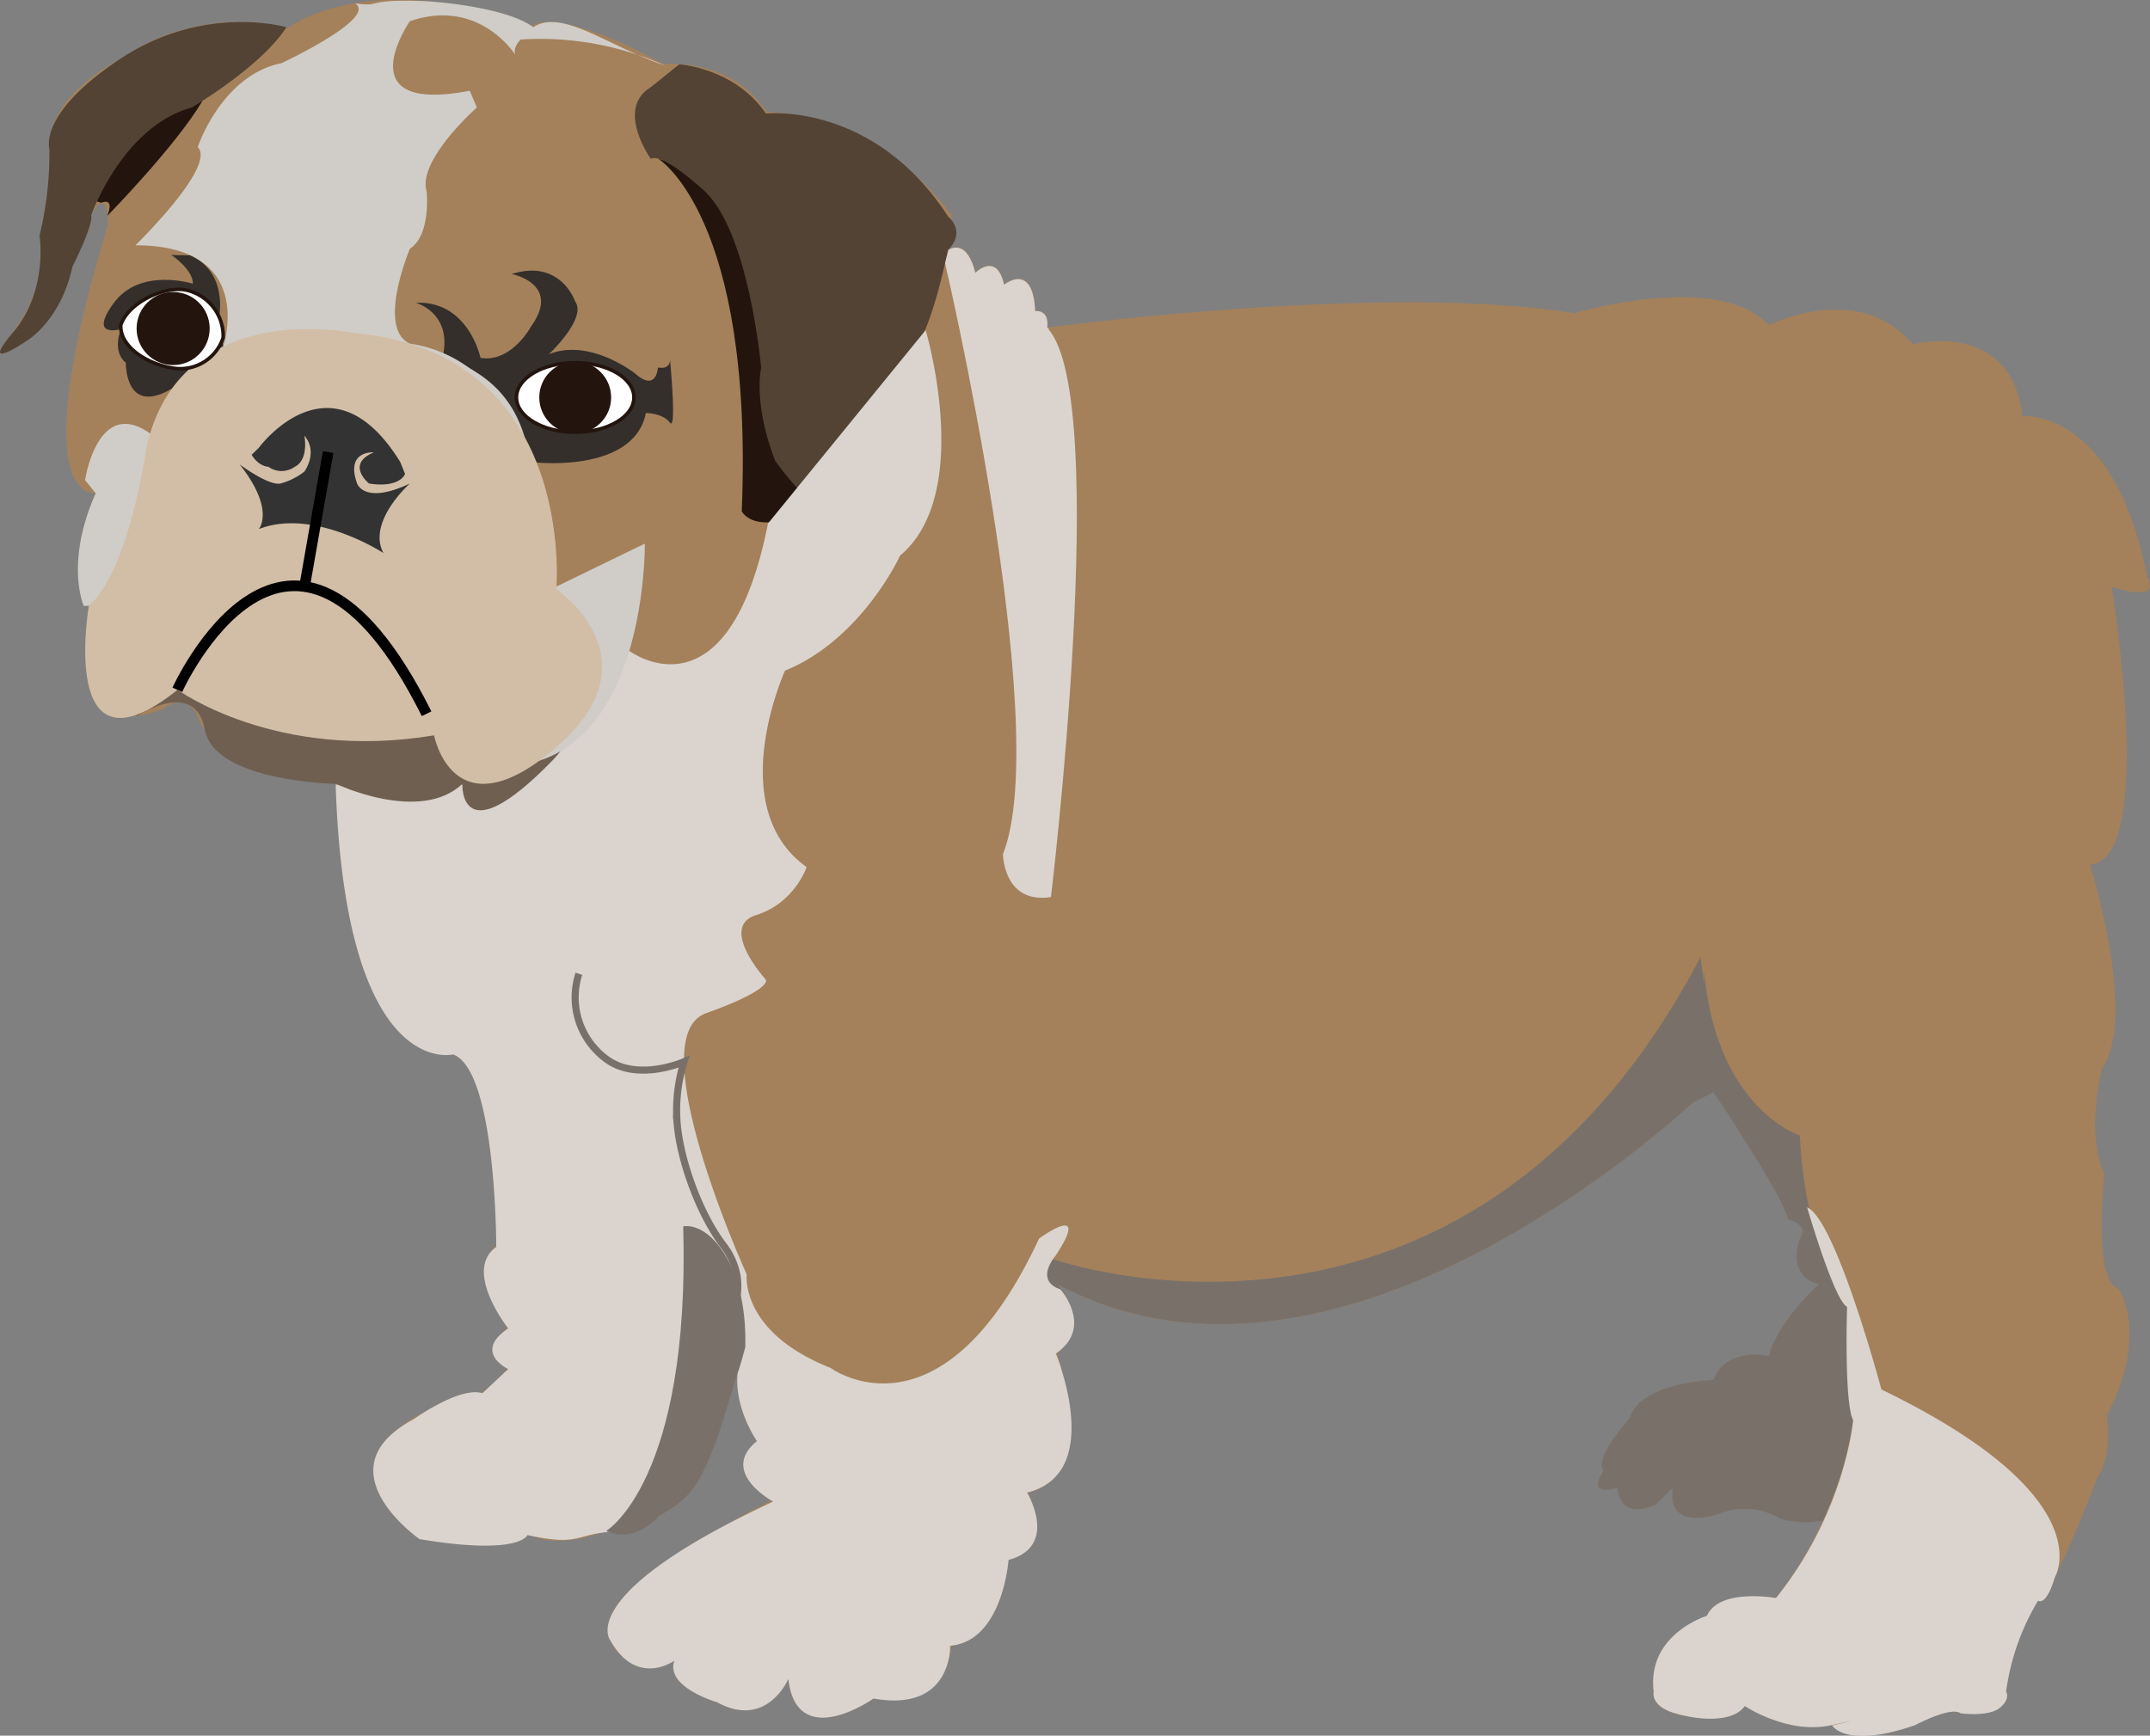 <svg xmlns="http://www.w3.org/2000/svg" viewBox="0 0 605.49 488.9"><rect x="0" y="0" width="605.49" height="488.9" fill="#808080" stroke="none"/><defs><style>.cls-1{fill:#797169;}.cls-2{fill:#a4815b;}.cls-3{fill:#23140d;}.cls-4{fill:#534334;}.cls-5{fill:#dbd4ce;}.cls-12,.cls-6{fill:none;}.cls-6{stroke:#797169;stroke-width:2px;}.cls-12,.cls-13,.cls-6{stroke-miterlimit:10;}.cls-7{fill:#342f2b;}.cls-8{fill:#6f5f50;}.cls-9{fill:#d0cdc8;}.cls-10{fill:#d2bea6;}.cls-11{fill:#333;}.cls-12{stroke:#000;stroke-width:3px;}.cls-13{fill:#fff;stroke:#23140d;}</style></defs><g id="Art"><path class="cls-1" d="M1769.76,323.31s20.93,31.05,22.28,37.8c0,0,6.07,1.35,3.37,5.4,0,0-4.05,10.8,5.4,12.83,0,0-11.47,10.12-14.17,20.24,0,0-12.15-2.7-15.53,6.75,0,0-20.92.68-23.62,10.8,0,0-10.12,10.8-7.42,14.85,0,0-5.4,7.43,4,4.73,0,0,0,9.45,10.8,4.72l4.73-4.72s-2.7,12.15,12.82,7.42a19.5,19.5,0,0,1,17.55,1.35s10.8,3.38,18.9-2.7l12.15-56-16.2-61.42-37.8-38.48-8.77,27Z" transform="translate(-1288.51 -17.64)"/><path class="cls-2" d="M1883.16,182.92s12.83,76.94-6.07,78.29c0,0,13.5,43.2,3.37,57.38,0,0-4.72,18.22.68,29.7,0,0-3.38,30.37,4,32.4,0,0,8.77,12.82-3.38,35.77,0,0,2,10.8-2.7,17.55,0,0-13.5,35.77-16.87,34.42,0,0-10.8,19.58-8.78,27,0,0,.68,6.08-12.82,4.73,0,0-3.38-2-12.83,3.37,0,0-19.62,5.55-23.59-.32-3.07.83-7,.84-12.18-.35A38.21,38.21,0,0,1,1779.9,498c-1.92,2.12-4.74,3.49-8.79,3.49-18.22,0-16.87-7.43-16.87-7.43s-2-14.85,14.85-20.92c0,0,1.35-7.43,19.57-5.4,0,0,32.4-38.48,19.58-83.7,0,0-11.48-15.52-12.83-46.57,0,0-23.62-7.43-27-46.58v34.43s-1.08,1.06-3.12,2.91l0,0c-17.65,16-106,90.36-179.09,51.07a17.61,17.61,0,0,1,2.37,3.47,13.64,13.64,0,0,1,1.49,9.63,13.41,13.41,0,0,1-3.06,5.61c-.25.29-.52.58-.8.86,0,0,.52,1.6,1.15,4.16,0,0,0,0,0,0,1.92,7.81,4.84,24.46-2.92,31.77h0a12.84,12.84,0,0,1-6.34,3.18,22.12,22.12,0,0,1,.82,2.31l0,0c1.33,4.42,2.95,13.68-6.24,15.21,0,0-1.53,18.42-11.29,24.07a2.49,2.49,0,0,1-.28.15,11.63,11.63,0,0,1-4.63,1.43,15.3,15.3,0,0,1-.72,3.62c-1.53,4.83-6.26,12.64-20.88,11.23l-.07,0c-.21.12-.85.48-1.81,1-4.07,2-13.78,6.09-19,1.94-1.9-1.52-3.19-4.14-3.36-8.37,0-.49,0-1,0-1.52-2.83,7.79-9.69,14.75-26.4,4.26,0,0-5.47-2.74-5.69-8.34-3.87,2.4-8.66,3-14.34-.53h0c-.29-.17-.58-.37-.88-.57a8.43,8.43,0,0,1-2.79-4.23c-1.18-4.1.21-11.11,14.27-20.75,0,0,10.38-7.12,20.32-12.9a109.34,109.34,0,0,1,10.89-5.69c.69-.29,1.34-.56,2-.78l.58-.2s-13.67-3.9-7.13-15.55c.08-.15.17-.31.27-.47a1.74,1.74,0,0,1,.11-.18s-5.12-9.45-5.13-18.42a19.52,19.52,0,0,1,.11-2.18c0-.4.08-.79.15-1.18q-.11.33-.24.69c-3.53,10.19-12.13,32.61-22.59,42.72,0,0,0,0,0,0-4.44,4.29-9.21,6.35-14.08,4.33l-.74-.33s-.54.24-1.47.58c-3.53,1.29-12.63,4-19.64.88a12.58,12.58,0,0,1-2.4-1.39c.21,2-4.61,3.93-29.14,1.95,0,0-22.09-16.9-6.23-30.55a34.3,34.3,0,0,1,7.18-4.62,73.15,73.15,0,0,1,12.55-4.65,7,7,0,0,0,3.8-1.05,15.67,15.67,0,0,0,1.48-.89,25.72,25.72,0,0,0,5.09-4.78c.3-.35.61-.74.91-1.14h0l.19-.24s-5.93-4.74-1.13-10.33l0,0a12.5,12.5,0,0,1,1-1,1,1,0,0,1,.15-.14s-10.17-13.75-4.6-21.56a8.33,8.33,0,0,1,1.22-1.39s2-51.3-13.5-54.68c0,0-27.8,4.64-31.61-75.26,0-.77-.08-1.56-.11-2.36,0,0-26.32,4.72-38.47-15.52,0,0-2-8.78-10.13-3.38,0,0-26.32,13.5-20.92-29,0,0-4.73-18.23,2-31.73,0,0-20.92,4,3.38-75.6,0,0,0-11.47-4.73-2.7,0,0-11.47,37.13-21.6,36.45,0,0-4,1.35,1.35-6.07s6.75-18.23,6.75-18.23,4-18.22,2-29c0,0-4-14.17,19.57-27a58.06,58.06,0,0,1,47.25-8.77s22.28-17.55,68.85-.68c0,0,6.07-6.07,37.12,10.8,0,0,18.9-2,29,13.5,0,0,29.7-.67,52,29,0,0,.68,7.41-1.34,10.12a6.17,6.17,0,0,1,.58-.4c1.48-.87,5.36-2.14,7.51,6.48,0,0,6.08-6.07,8.1,3.38,0,0,8.1-6.75,8.77,7.42,0,0,4.05-.67,3.38,4.73l.45-.06c7.12-.94,96.23-12.41,148-4,0,0,40.49-12.15,54.67,3.37,0,0,25.65-12.82,40.5,5.4,0,0,27.67-7.42,31,20.25,0,0,25.65-2.7,35.1,45.23C1893.29,180.22,1898,187.64,1883.16,182.92Z" transform="translate(-1288.51 -17.64)"/><path class="cls-1" d="M1777.78,321.83l-12.49,6.42h0v0c-17.65,16-106,90.36-179.09,51.07,0,0,5.62,6,3.86,13.1l-9.6-18.84,4.57-1.28s116.25,41.1,182.4-85.12c0,0,.33,3.09,1,7.44C1769.87,303.86,1772.9,318.75,1777.78,321.83Z" transform="translate(-1288.51 -17.64)"/><path class="cls-3" d="M1473.9,62.36s26.88,16.27,23.51,99.29c0,0,4.08,8.76,24.31-3l-17.56-87.4Z" transform="translate(-1288.51 -17.64)"/><path class="cls-4" d="M1555.46,88.08s-4,20.25-8.78,27-6.75,30.37-15.52,35.1-8.78,18.9-24.3-2.7c0,0-6.08-14.17-4-26.32,0,0-3.38-38.48-16.2-49.95s-14.85-8.78-14.85-8.78-10.12-14.17,0-20.25l8-6.43s15.61,1,24.39,13.86c0,0,30.37-3.38,51.3,29C1555.46,78.63,1560.86,82.68,1555.46,88.08Z" transform="translate(-1288.51 -17.64)"/><path class="cls-3" d="M1318.72,78.46s19.4-19.8,26.82-32.42l-25,9-10.13,17.55,6.58,2.18S1320.92,72.89,1318.72,78.46Z" transform="translate(-1288.51 -17.64)"/><path class="cls-4" d="M1369.16,25.31s-23-6.75-46.57,8.77-20.16,25.55-20.16,25.55a98.9,98.9,0,0,1-2.79,24.4s2.54,15.46-7.5,27.3,4,2.24,4,2.24,9.48-5.58,12.75-20.77c0,0,6-11.81,5.29-14.51,0,0,8.78-25,28.35-30.37C1342.5,47.92,1362.08,36.45,1369.16,25.31Z" transform="translate(-1288.51 -17.64)"/><path class="cls-5" d="M1587.34,403.1c2.48,7.76,6.31,24.23-2.92,31.77h0a16.57,16.57,0,0,1-6.68,3.18,20.41,20.41,0,0,1,1.16,2.31l0,0c1.91,4.4,4.49,13.73-6.37,16.69,0,0-1.17,17.15-11.16,22.59a2.49,2.49,0,0,1-.28.15,13.46,13.46,0,0,1-5,1.43,16.37,16.37,0,0,1-.38,3.62c-1.08,5.24-5.23,14-21,11.27l-.27,0s-.57.4-1.54,1c-3.78,2.29-13.61,7.36-19,1.94-1.65-1.67-2.87-4.33-3.36-8.37a.59.59,0,0,1,0-.14s-6.06,14.31-20.11,6.57c0,0-14.61-4.18-12-11.7,0,0-7.49,5.45-14.34-.86h0a19.67,19.67,0,0,1-3.67-4.8c-.06-.1-.1-.19-.16-.28s-8.18-11.21,34.75-33.37c3.42-1.76,7.15-3.59,11.24-5.5,0,0-.13-.06-.35-.19-2.2-1.3-13.72-8.67-4.59-16.53l.38-.31-.11-.16c-.76-1.14-5.43-8.43-5.45-16.87a22,22,0,0,1,.16-2.68c-.59,2-1.37,4.55-2.37,7.89-7.77,26.59-12,28.29-19.93,33.11,0,0,0,0,0,0-1.52.92-3.18,2-5,3.32-1.52,1.12-4.81.66-9,1H1460l-.28,0c-.67.06-1.3.14-1.87.22-7.18,1-7.46,3.4-19.64.88l-1.17-.25s-2,5.88-30.37,1.15c0,0-24.56-17.12-6.23-30.89a34.91,34.91,0,0,1,4.62-2.91s1-.72,2.56-1.71c4-2.5,11.56-6.75,16.35-5.7l.42.1,1.06-1,5.09-4.78,1.11-1-.19-.1h0c-1.29-.67-8.41-4.8-.93-10.57l0,0c.33-.25.7-.52,1.11-.79l-.15-.19c-1.34-1.76-11-15-4.45-21.7a9.1,9.1,0,0,1,1.22-1.06v-.33c0-4.36-.55-49.63-12.13-53.9,0,0-30.39,7.66-33.09-76h50.62L1465.79,201s27.75,20.88,39-35.9l44.4-54.46s13.73,45.94-7.19,63.49c0,0-10.8,23.63-32.4,32.4,0,0-17.55,38.47,6.07,55.35,0,0-3.37,10.12-14.17,13.5s2.7,18.22,2.7,18.22,2,2.7-16.87,9.45,11.47,73.58,11.47,73.58-2,16.2,23.62,26.32c0,0,31,23,58.73-36.45,0,0,14.85-10.8,4.72,4.73,0,0-6.28,7,1.24,9.57a15.89,15.89,0,0,1,1.47,2c2.06,3.27,4.91,9.92-1.57,15.24-.35.29-.73.58-1.14.86,0,0,.68,1.6,1.49,4.16C1587.33,403.08,1587.34,403.09,1587.34,403.1Z" transform="translate(-1288.51 -17.64)"/><path class="cls-1" d="M1498.42,396.88s0,.2-.11.57c0,.1-2,7.29-1.91,6.39-.59,2-1.37,4.55-2.37,7.89-7.77,26.59-12,28.29-19.93,33.11,0,0,0,0,0,0-4.44,4.29-9.21,6.35-14.08,4.33H1460l-.28,0-.4-.36s23.63-14.18,21.6-85.72c0,0,3.39-.92,7.77,3C1493.2,370.3,1498.77,379.65,1498.42,396.88Z" transform="translate(-1288.51 -17.64)"/><path class="cls-6" d="M1495.38,385.75a19,19,0,0,0,.68-8.78,19.67,19.67,0,0,0-4-8.77c-6.65-8.9-11.84-23.38-12.82-33.75a45.81,45.81,0,0,1,1.91-17.75s-12.83,5.68-21.61-.55a21.56,21.56,0,0,1-8-24.22" transform="translate(-1288.51 -17.64)"/><path class="cls-7" d="M1350.2,107s2.7-12.56-8.07-17.41l-5.37-.13s6.08,4,6.08,8.1c0,0-14.85-4.72-22.27,5.4s2,7.39,2,7.39-2.67,6.11,1.38,9.49c0,0-.33,15.15,13,7.24s14.43-11.83,14.43-11.83Z" transform="translate(-1288.51 -17.64)"/><path class="cls-7" d="M1432.61,94.83s14.18,2.7,5.4,14.85c0,0-5.4,10.13-14.17,8.78,0,0-3.38-16.2-18.23-15.53,0,0,10.41,2.8,7.57,15.24a25.66,25.66,0,0,1,17.06,13.64l9.35,16.1s27.45,2.94,30.82-13.93c0,0,4.73,0,6.75,2.7s0-18.22,0-18.22.68,3.37-3.37,2.7c0,0-.34,7.08-6.42,1.68,0,0-12.82-10.12-24.3-5.4,0,0,10.8-10.12,7.43-14.85C1450.5,102.59,1446.45,90.44,1432.61,94.83Z" transform="translate(-1288.51 -17.64)"/><path class="cls-8" d="M1327,219.34s16.46-10.88,19.2,3.85,36.92,15.24,36.92,15.24,23.7,11.3,35.6,0c0,0-1,20.51,25.33-6.53s-63.09-25.47-63.09-25.47l-54.3-.23Z" transform="translate(-1288.51 -17.64)"/><path class="cls-9" d="M1312.47,152.88s3.48-23.62,18.27-13.16,20.63-24.5,20.63-24.5,9.69-28.49-24.73-28.49c0,0,22.95-22.27,17.55-27.67,0,0,6.75-20.25,23.62-23.63,0,0,27.22-12.73,20.7-16.82,7.63,1,2.67-1.06,17.1-.73,9.9.23,27,2.7,33.08,7.43,8.1-5.4,21.36,5.54,37.12,10.8a85.65,85.65,0,0,0-40.7-7.33c-1.19,1.26-2,2.75-1.49,4.29,0,0-10.12-16.2-29.69-9.45,0,0-18.23,26.33,16.87,19.58l2,4.72S1406,62.77,1408.65,71.54c0,0,1.35,12.15-4.72,16.2,0,0-9.45,22.35,0,26.7a37,37,0,0,1,16.53,6.72c2.34,1.74,17.55,8.1,17.55,33.07-1.35,9.45,5,16.74,7.09,28.69l25-12.15s.68,51.38-29.7,61.13L1337.1,187.64l-25,.68s-5.4-12.15,3.37-31.73Z" transform="translate(-1288.51 -17.64)"/><path class="cls-10" d="M1387.73,111.37s-48.6-10.13-58,32.4c0,0-4.73,34.42-16.2,44.55,0,0-8.78,50.62,25,23.62,0,0,27.68,20.25,72.22,12.83,0,0,5.4,28.34,34.43,3.37s0-44.55,0-44.55S1451.17,116.77,1387.73,111.37Z" transform="translate(-1288.51 -17.64)"/><path class="cls-11" d="M1361.4,143.77s20.25-27.68,39.83,4l1.35,3.37s-1.35,4.05-10.13,2.7c0,0-6.75-5.4,1.35-8.77,0,0-8.1-.68-4.72,8.77,0,0,2,6.08,14.85,0,0,0-12.15,10.8-7.43,19.58,0,0-19.57-12.83-35.1-6.75,0,0,4.73-5.4-5.4-18.23,0,0,8.1,6.08,11.48,5.4a18.88,18.88,0,0,0,6.75-3.37s4-5.4,0-10.13c0,0,1.35,6.75-2.7,8.78a6.37,6.37,0,0,1-7.43,0s-2.7,0-4.72-3.38Z" transform="translate(-1288.51 -17.64)"/><path class="cls-12" d="M1338.45,211.94s31.73-70.2,70.2,6.75" transform="translate(-1288.51 -17.64)"/><line class="cls-12" x1="92.42" y1="127.34" x2="85.76" y2="165.26"/><ellipse class="cls-13" cx="161.99" cy="111.95" rx="16.54" ry="9.79"/><path class="cls-13" d="M1351.36,112.73a12.71,12.71,0,0,1-14.42,8.55c-6.33-1-14.58-5.55-14.43-12,1.93-6.13,11.74-11,18.08-10A13.28,13.28,0,0,1,1351.36,112.73Z" transform="translate(-1288.51 -17.64)"/><circle class="cls-3" cx="48.76" cy="92.54" r="10.29"/><circle class="cls-3" cx="161.99" cy="111.95" r="10.12"/><path class="cls-5" d="M1584.48,270.33c-13.5,2-13.5-12.15-13.5-12.15,14.18-35.78-16.32-166.43-16.32-166.43l1-3.74c1.48-.87,5.36-2.14,7.51,6.48,0,0,6.08-6.07,8.1,3.38,0,0,8.1-6.75,8.77,7.42,0,0,4.05-.67,3.38,4.73l.45-.06-.11.4C1601.36,130.61,1584.48,270.33,1584.48,270.33Z" transform="translate(-1288.51 -17.64)"/><path class="cls-5" d="M1867.19,461.94s14-22.53-48.83-52.91c0,0-12.82-47.92-20.92-51.29,0,0,7.64,26.26,11.25,28,0,0-.86,27.07,1.71,31.94,0,0-2.16,25.8-21.74,50.1,0,0-15.91-2.91-19.43,5,0,0-17,5.16-15,21.36,0,0-1.08,4,5.87,6.06s16.4,2.72,19.78-2c0,0,12.15,8.1,24.3,5.4s.31.06.31.06,3.74,6.69,23.31-.06c0,0,10.13-5.4,12.83-3.37,0,0,7.78,1.1,11-1.48s1.84-4.6,1.84-4.6a67,67,0,0,1,9-25.62S1864.72,470.29,1867.19,461.94Z" transform="translate(-1288.51 -17.64)"/></g></svg>